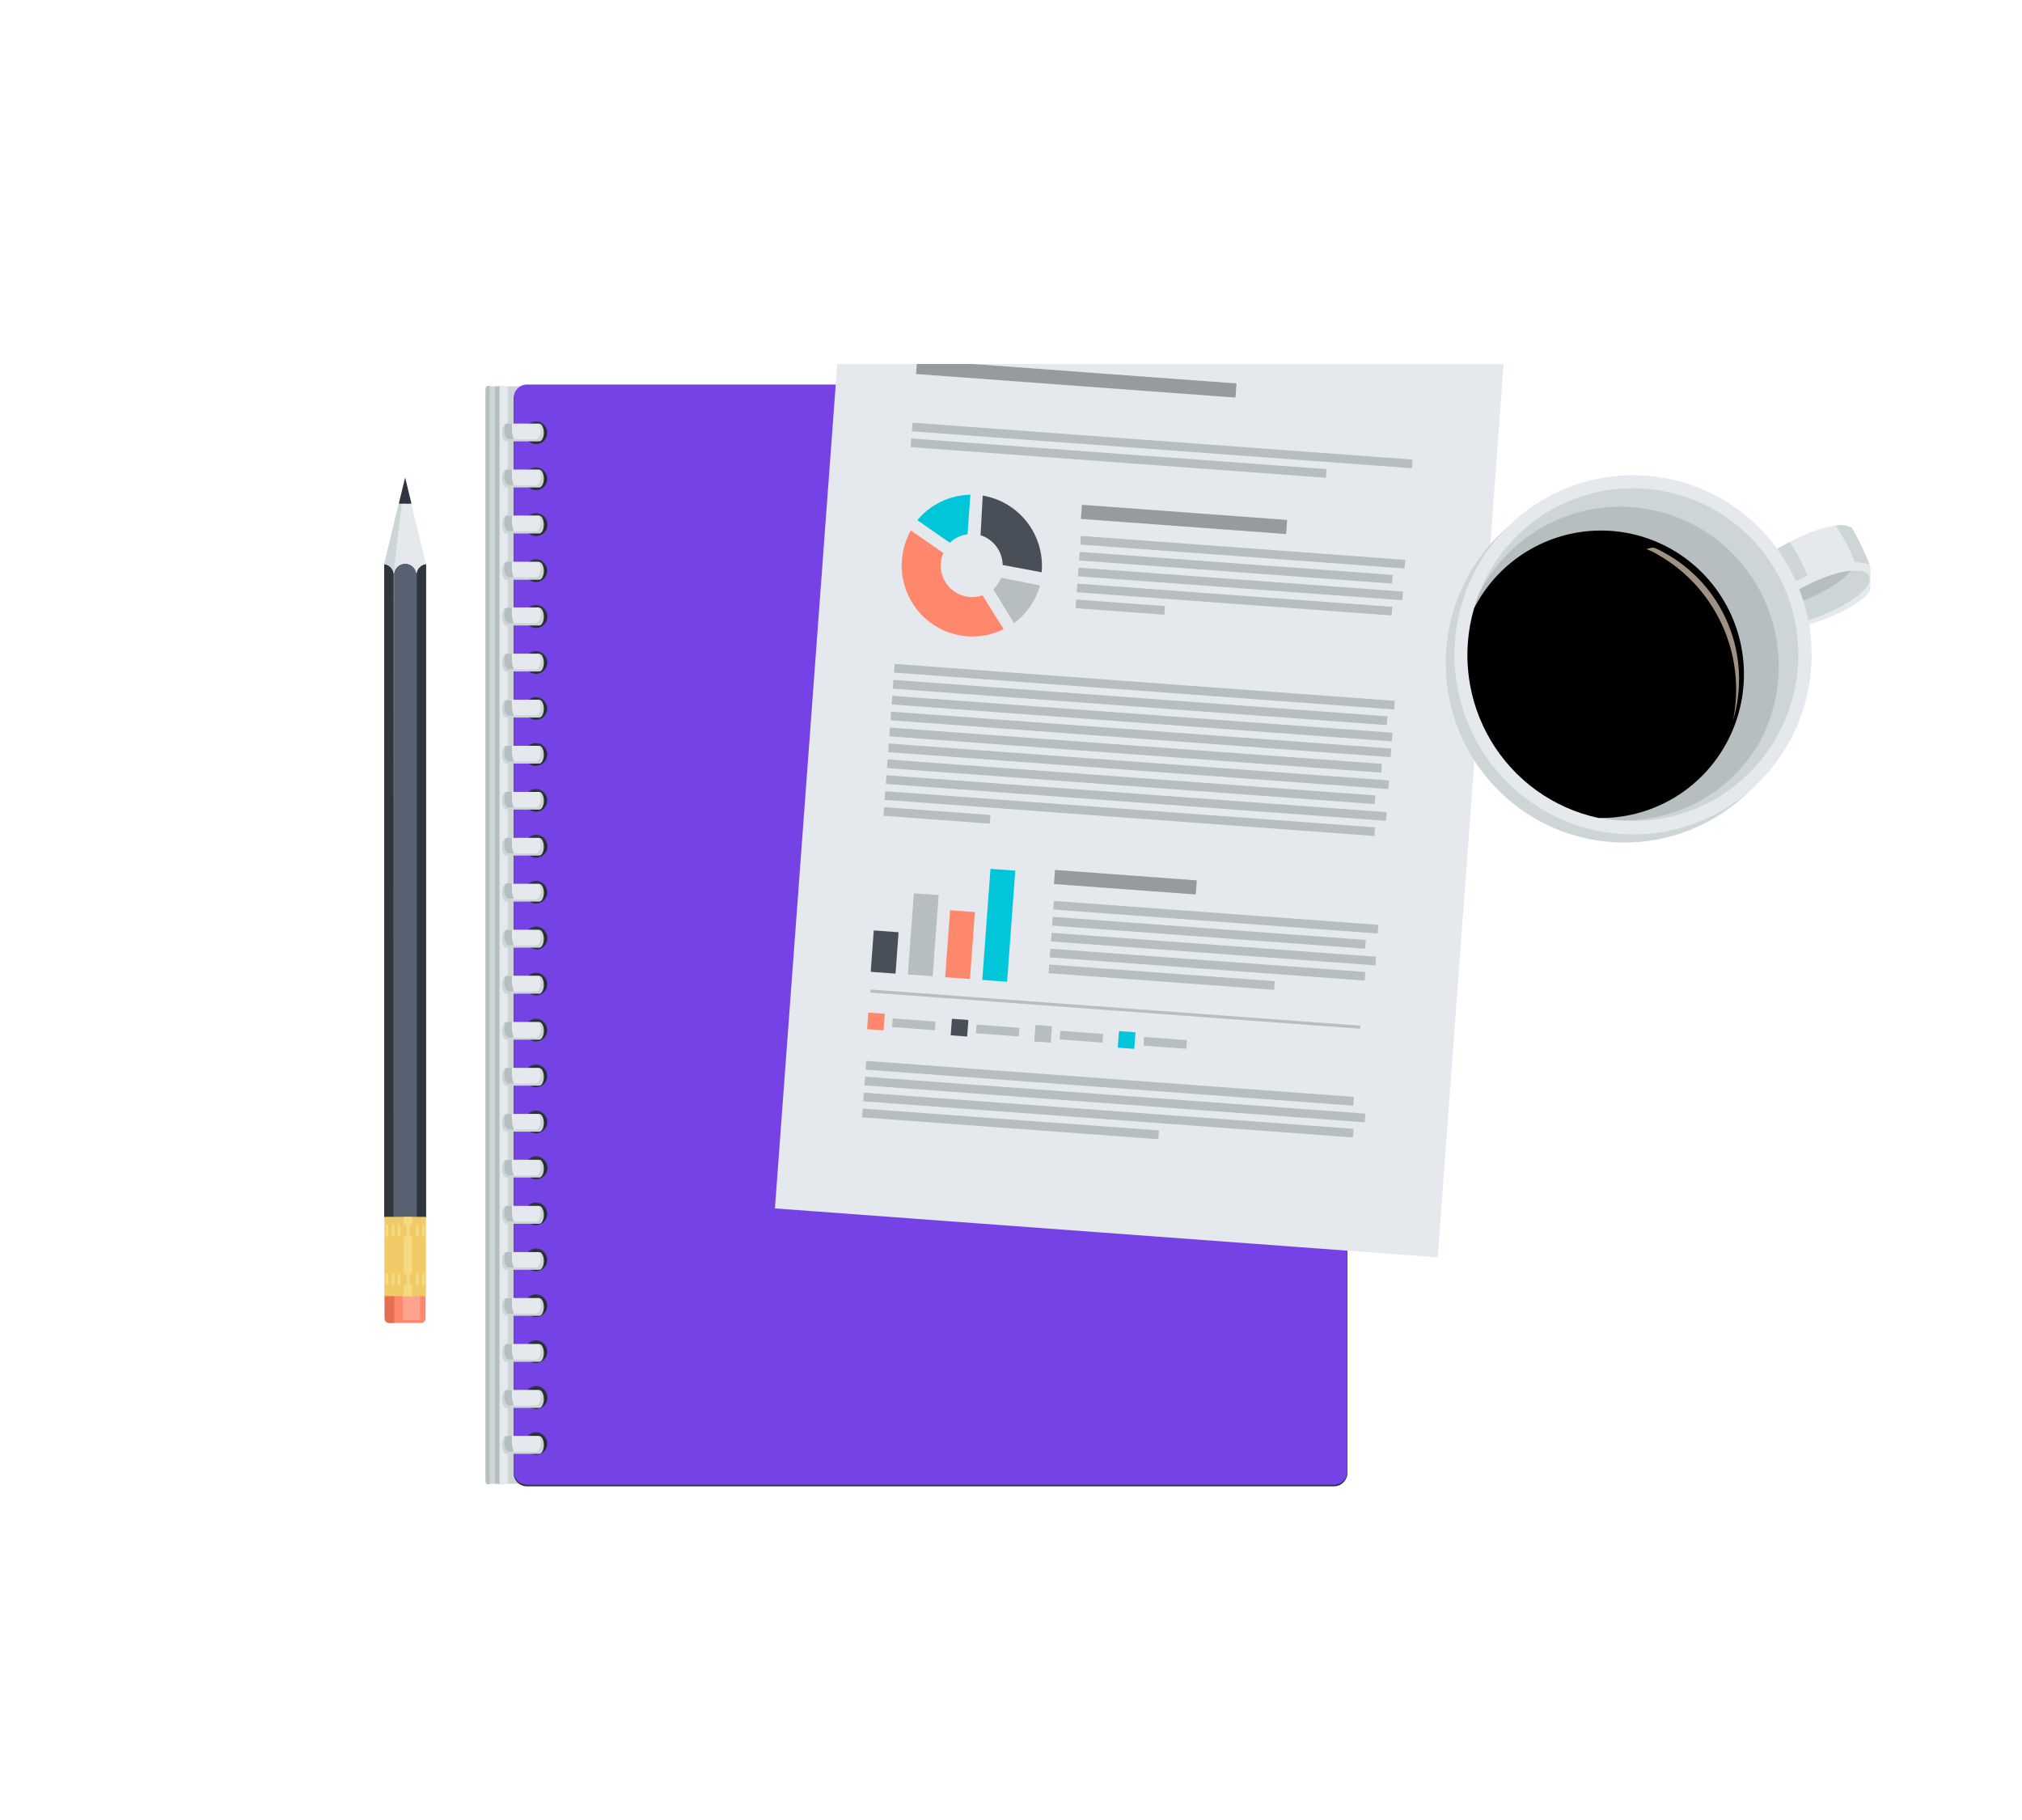 <svg width="200" height="180" viewBox="0 0 200 180" fill="none" xmlns="http://www.w3.org/2000/svg">
<g clip-path="url(#clip0_7:972)">
<path d="M48.032 146.312C48.032 147.036 48.344 146.747 48.74 146.747H51.26C51.656 146.747 51.98 147.036 51.98 146.312V38.647C51.98 37.923 51.656 38.213 51.26 38.213H48.74C48.344 38.213 48.032 37.923 48.032 38.647V146.312Z" fill="#CDD5D7"/>
<path d="M49.784 38.213H48.968V146.747H49.784V38.213Z" fill="#B7BEC0"/>
<path d="M48.416 38.176C48.188 38.176 48.032 38.176 48.032 38.647V146.312C48.032 146.819 48.188 146.831 48.416 146.795V38.176Z" fill="#B7BEC0"/>
<path d="M50.228 38.213H49.412V146.747H50.228V38.213Z" fill="#E5E8EC"/>
<path d="M131.948 38.213H52.112C51.39 38.213 50.804 38.801 50.804 39.528V145.685C50.804 146.411 51.39 147 52.112 147H131.948C132.67 147 133.256 146.411 133.256 145.685V39.528C133.256 38.801 132.67 38.213 131.948 38.213Z" fill="#282D33"/>
<path d="M52.124 38.213H131.948C132.124 38.211 132.298 38.245 132.461 38.313C132.623 38.38 132.77 38.48 132.894 38.606C133.017 38.732 133.113 38.882 133.178 39.047C133.242 39.211 133.273 39.387 133.268 39.564V145.745C133.241 146.077 133.089 146.386 132.844 146.61C132.599 146.834 132.279 146.956 131.948 146.952H52.124C51.952 146.953 51.781 146.92 51.621 146.855C51.462 146.789 51.317 146.693 51.196 146.57C51.074 146.448 50.977 146.302 50.912 146.142C50.847 145.981 50.814 145.81 50.816 145.637V39.564C50.811 39.388 50.841 39.214 50.905 39.05C50.968 38.886 51.064 38.737 51.186 38.611C51.308 38.485 51.454 38.385 51.615 38.316C51.776 38.248 51.949 38.213 52.124 38.213V38.213ZM53.024 144.068C53.244 144.066 53.459 143.998 53.641 143.873C53.823 143.748 53.964 143.572 54.046 143.367C54.129 143.162 54.149 142.936 54.105 142.72C54.061 142.503 53.953 142.304 53.797 142.148C53.64 141.992 53.441 141.887 53.225 141.844C53.009 141.802 52.785 141.825 52.582 141.91C52.379 141.996 52.205 142.139 52.083 142.324C51.961 142.508 51.896 142.724 51.896 142.946C51.896 143.094 51.925 143.241 51.982 143.378C52.039 143.515 52.122 143.639 52.227 143.744C52.332 143.848 52.456 143.93 52.593 143.986C52.73 144.042 52.876 144.07 53.024 144.068V144.068ZM53.024 139.531C53.248 139.531 53.466 139.464 53.652 139.339C53.837 139.214 53.982 139.036 54.067 138.828C54.152 138.62 54.174 138.392 54.129 138.171C54.085 137.951 53.976 137.749 53.817 137.591C53.658 137.433 53.456 137.326 53.236 137.283C53.017 137.241 52.79 137.265 52.584 137.353C52.378 137.44 52.203 137.588 52.08 137.776C51.958 137.964 51.894 138.184 51.896 138.409C51.896 138.557 51.925 138.704 51.982 138.841C52.039 138.978 52.122 139.102 52.227 139.207C52.332 139.311 52.456 139.394 52.593 139.449C52.73 139.505 52.876 139.533 53.024 139.531V139.531ZM53.024 134.982C53.244 134.98 53.459 134.912 53.641 134.787C53.823 134.663 53.964 134.487 54.046 134.281C54.129 134.076 54.149 133.851 54.105 133.634C54.061 133.417 53.953 133.218 53.797 133.063C53.64 132.907 53.441 132.801 53.225 132.759C53.009 132.716 52.785 132.739 52.582 132.825C52.379 132.91 52.205 133.054 52.083 133.238C51.961 133.422 51.896 133.639 51.896 133.86C51.896 134.009 51.925 134.155 51.982 134.292C52.039 134.429 52.122 134.554 52.227 134.658C52.332 134.762 52.456 134.845 52.593 134.9C52.73 134.956 52.876 134.984 53.024 134.982V134.982ZM53.024 130.445C53.247 130.445 53.465 130.379 53.651 130.254C53.836 130.13 53.981 129.953 54.066 129.745C54.151 129.538 54.174 129.31 54.13 129.09C54.087 128.87 53.979 128.668 53.822 128.509C53.664 128.351 53.463 128.243 53.244 128.199C53.025 128.155 52.798 128.178 52.592 128.263C52.386 128.349 52.21 128.495 52.086 128.681C51.962 128.868 51.896 129.087 51.896 129.311C51.896 129.46 51.925 129.608 51.982 129.745C52.038 129.883 52.121 130.008 52.226 130.113C52.331 130.219 52.455 130.302 52.592 130.359C52.729 130.416 52.876 130.445 53.024 130.445V130.445ZM53.024 125.897C53.244 125.894 53.459 125.826 53.641 125.702C53.823 125.577 53.964 125.401 54.046 125.196C54.129 124.99 54.149 124.765 54.105 124.548C54.061 124.331 53.953 124.132 53.797 123.977C53.64 123.821 53.441 123.715 53.225 123.673C53.009 123.631 52.785 123.654 52.582 123.739C52.379 123.824 52.205 123.968 52.083 124.152C51.961 124.337 51.896 124.553 51.896 124.774C51.896 124.923 51.925 125.07 51.982 125.207C52.039 125.344 52.122 125.468 52.227 125.572C52.332 125.677 52.456 125.759 52.593 125.815C52.73 125.87 52.876 125.898 53.024 125.897V125.897ZM53.024 121.348C53.244 121.345 53.459 121.277 53.641 121.153C53.823 121.028 53.964 120.852 54.046 120.647C54.129 120.441 54.149 120.216 54.105 119.999C54.061 119.782 53.953 119.584 53.797 119.428C53.64 119.272 53.441 119.166 53.225 119.124C53.009 119.082 52.785 119.105 52.582 119.19C52.379 119.275 52.205 119.419 52.083 119.603C51.961 119.788 51.896 120.004 51.896 120.225C51.896 120.374 51.925 120.521 51.982 120.658C52.039 120.795 52.122 120.919 52.227 121.023C52.332 121.128 52.456 121.21 52.593 121.266C52.73 121.321 52.876 121.349 53.024 121.348V121.348ZM53.024 116.811C53.248 116.811 53.466 116.744 53.652 116.619C53.837 116.494 53.982 116.316 54.067 116.108C54.152 115.9 54.174 115.671 54.129 115.451C54.085 115.231 53.976 115.029 53.817 114.87C53.658 114.712 53.456 114.605 53.236 114.563C53.017 114.52 52.79 114.545 52.584 114.632C52.378 114.72 52.203 114.867 52.08 115.055C51.958 115.243 51.894 115.464 51.896 115.689C51.902 115.984 52.024 116.265 52.235 116.471C52.447 116.676 52.73 116.79 53.024 116.787V116.811ZM53.024 112.262C53.244 112.26 53.459 112.192 53.641 112.067C53.823 111.942 53.964 111.766 54.046 111.561C54.129 111.356 54.149 111.13 54.105 110.914C54.061 110.697 53.953 110.498 53.797 110.342C53.64 110.186 53.441 110.081 53.225 110.038C53.009 109.996 52.785 110.019 52.582 110.104C52.379 110.19 52.205 110.333 52.083 110.518C51.961 110.702 51.896 110.918 51.896 111.14C51.896 111.288 51.925 111.435 51.982 111.572C52.039 111.709 52.122 111.833 52.227 111.938C52.332 112.042 52.456 112.124 52.593 112.18C52.73 112.236 52.876 112.264 53.024 112.262V112.262ZM53.024 107.725C53.247 107.725 53.465 107.659 53.651 107.534C53.836 107.409 53.981 107.232 54.066 107.025C54.151 106.818 54.174 106.59 54.13 106.37C54.087 106.15 53.979 105.948 53.822 105.789C53.664 105.63 53.463 105.522 53.244 105.478C53.025 105.435 52.798 105.457 52.592 105.543C52.386 105.629 52.21 105.774 52.086 105.961C51.962 106.147 51.896 106.367 51.896 106.591C51.896 106.892 52.015 107.18 52.226 107.393C52.438 107.606 52.725 107.725 53.024 107.725V107.725ZM53.024 103.176C53.244 103.174 53.459 103.106 53.641 102.981C53.823 102.856 53.964 102.68 54.046 102.475C54.129 102.27 54.149 102.045 54.105 101.828C54.061 101.611 53.953 101.412 53.797 101.256C53.64 101.101 53.441 100.995 53.225 100.953C53.009 100.91 52.785 100.933 52.582 101.019C52.379 101.104 52.205 101.248 52.083 101.432C51.961 101.616 51.896 101.833 51.896 102.054C51.896 102.202 51.925 102.349 51.982 102.486C52.039 102.623 52.122 102.747 52.227 102.852C52.332 102.956 52.456 103.039 52.593 103.094C52.73 103.15 52.876 103.178 53.024 103.176ZM53.024 98.639C53.247 98.639 53.465 98.573 53.651 98.448C53.836 98.324 53.981 98.146 54.066 97.939C54.151 97.732 54.174 97.504 54.13 97.284C54.087 97.064 53.979 96.862 53.822 96.703C53.664 96.545 53.463 96.437 53.244 96.393C53.025 96.349 52.798 96.371 52.592 96.457C52.386 96.543 52.21 96.689 52.086 96.875C51.962 97.061 51.896 97.281 51.896 97.505C51.889 97.658 51.914 97.811 51.968 97.954C52.021 98.097 52.103 98.228 52.209 98.339C52.314 98.449 52.441 98.537 52.581 98.597C52.721 98.657 52.872 98.688 53.024 98.688V98.639ZM53.024 94.091C53.244 94.088 53.459 94.02 53.641 93.896C53.823 93.771 53.964 93.595 54.046 93.389C54.129 93.184 54.149 92.959 54.105 92.742C54.061 92.525 53.953 92.326 53.797 92.171C53.64 92.015 53.441 91.909 53.225 91.867C53.009 91.825 52.785 91.848 52.582 91.933C52.379 92.018 52.205 92.162 52.083 92.346C51.961 92.531 51.896 92.747 51.896 92.968C51.896 93.117 51.925 93.264 51.982 93.401C52.039 93.537 52.122 93.662 52.227 93.766C52.332 93.87 52.456 93.953 52.593 94.008C52.73 94.064 52.876 94.092 53.024 94.091V94.091ZM53.024 89.542C53.244 89.539 53.459 89.471 53.641 89.347C53.823 89.222 53.964 89.046 54.046 88.841C54.129 88.635 54.149 88.41 54.105 88.193C54.061 87.976 53.953 87.778 53.797 87.622C53.64 87.466 53.441 87.36 53.225 87.318C53.009 87.276 52.785 87.299 52.582 87.384C52.379 87.469 52.205 87.613 52.083 87.797C51.961 87.982 51.896 88.198 51.896 88.419C51.896 88.568 51.925 88.715 51.982 88.852C52.039 88.989 52.122 89.113 52.227 89.217C52.332 89.322 52.456 89.404 52.593 89.46C52.73 89.515 52.876 89.543 53.024 89.542V89.542ZM53.024 85.005C53.244 85.002 53.459 84.934 53.641 84.81C53.823 84.685 53.964 84.509 54.046 84.304C54.129 84.099 54.149 83.873 54.105 83.656C54.061 83.44 53.953 83.241 53.797 83.085C53.64 82.929 53.441 82.824 53.225 82.781C53.009 82.739 52.785 82.762 52.582 82.847C52.379 82.932 52.205 83.076 52.083 83.26C51.961 83.445 51.896 83.661 51.896 83.883C51.896 84.031 51.925 84.178 51.982 84.315C52.039 84.452 52.122 84.576 52.227 84.68C52.332 84.785 52.456 84.867 52.593 84.923C52.73 84.978 52.876 85.006 53.024 85.005V85.005ZM53.024 80.456C53.244 80.454 53.459 80.386 53.641 80.261C53.823 80.136 53.964 79.96 54.046 79.755C54.129 79.55 54.149 79.324 54.105 79.108C54.061 78.891 53.953 78.692 53.797 78.536C53.64 78.38 53.441 78.275 53.225 78.232C53.009 78.19 52.785 78.213 52.582 78.298C52.379 78.383 52.205 78.527 52.083 78.712C51.961 78.896 51.896 79.112 51.896 79.334C51.896 79.482 51.925 79.629 51.982 79.766C52.039 79.903 52.122 80.027 52.227 80.132C52.332 80.236 52.456 80.318 52.593 80.374C52.73 80.43 52.876 80.457 53.024 80.456V80.456ZM53.024 75.919C53.248 75.919 53.466 75.852 53.652 75.727C53.837 75.602 53.982 75.424 54.067 75.216C54.152 75.008 54.174 74.779 54.129 74.559C54.085 74.339 53.976 74.137 53.817 73.979C53.658 73.82 53.456 73.713 53.236 73.671C53.017 73.629 52.79 73.653 52.584 73.74C52.378 73.828 52.203 73.975 52.08 74.163C51.958 74.352 51.894 74.572 51.896 74.797C51.896 74.945 51.925 75.092 51.982 75.229C52.039 75.366 52.122 75.49 52.227 75.595C52.332 75.699 52.456 75.781 52.593 75.837C52.73 75.893 52.876 75.921 53.024 75.919V75.919ZM53.024 71.37C53.244 71.368 53.459 71.3 53.641 71.175C53.823 71.05 53.964 70.874 54.046 70.669C54.129 70.464 54.149 70.239 54.105 70.022C54.061 69.805 53.953 69.606 53.797 69.45C53.64 69.295 53.441 69.189 53.225 69.147C53.009 69.104 52.785 69.127 52.582 69.213C52.379 69.298 52.205 69.442 52.083 69.626C51.961 69.81 51.896 70.027 51.896 70.248C51.896 70.396 51.925 70.543 51.982 70.68C52.039 70.817 52.122 70.941 52.227 71.046C52.332 71.15 52.456 71.233 52.593 71.288C52.73 71.344 52.876 71.372 53.024 71.37V71.37ZM53.024 66.821C53.244 66.819 53.459 66.751 53.641 66.626C53.823 66.501 53.964 66.326 54.046 66.12C54.129 65.915 54.149 65.69 54.105 65.473C54.061 65.256 53.953 65.057 53.797 64.901C53.64 64.746 53.441 64.64 53.225 64.598C53.009 64.555 52.785 64.578 52.582 64.664C52.379 64.749 52.205 64.893 52.083 65.077C51.961 65.261 51.896 65.478 51.896 65.699C51.896 65.847 51.925 65.994 51.982 66.131C52.039 66.268 52.122 66.392 52.227 66.497C52.332 66.601 52.456 66.684 52.593 66.739C52.73 66.795 52.876 66.823 53.024 66.821V66.821ZM53.024 62.285C53.244 62.282 53.459 62.214 53.641 62.09C53.823 61.965 53.964 61.789 54.046 61.583C54.129 61.378 54.149 61.153 54.105 60.936C54.061 60.719 53.953 60.52 53.797 60.365C53.64 60.209 53.441 60.103 53.225 60.061C53.009 60.019 52.785 60.041 52.582 60.127C52.379 60.212 52.205 60.356 52.083 60.54C51.961 60.724 51.896 60.941 51.896 61.162C51.896 61.311 51.925 61.458 51.982 61.594C52.039 61.731 52.122 61.856 52.227 61.96C52.332 62.064 52.456 62.147 52.593 62.203C52.73 62.258 52.876 62.286 53.024 62.285V62.285ZM53.024 57.736C53.244 57.733 53.459 57.665 53.641 57.541C53.823 57.416 53.964 57.24 54.046 57.035C54.129 56.829 54.149 56.604 54.105 56.387C54.061 56.17 53.953 55.971 53.797 55.816C53.64 55.66 53.441 55.554 53.225 55.512C53.009 55.47 52.785 55.493 52.582 55.578C52.379 55.663 52.205 55.807 52.083 55.991C51.961 56.175 51.896 56.392 51.896 56.613C51.896 56.762 51.925 56.909 51.982 57.046C52.039 57.183 52.122 57.307 52.227 57.411C52.332 57.516 52.456 57.598 52.593 57.654C52.73 57.709 52.876 57.737 53.024 57.736V57.736ZM53.024 53.199C53.248 53.199 53.466 53.132 53.652 53.007C53.837 52.882 53.982 52.704 54.067 52.496C54.152 52.288 54.174 52.059 54.129 51.839C54.085 51.618 53.976 51.416 53.817 51.258C53.658 51.1 53.456 50.993 53.236 50.951C53.017 50.908 52.79 50.932 52.584 51.02C52.378 51.108 52.203 51.255 52.08 51.443C51.958 51.631 51.894 51.852 51.896 52.077C51.896 52.225 51.925 52.372 51.982 52.509C52.039 52.646 52.122 52.77 52.227 52.874C52.332 52.979 52.456 53.061 52.593 53.117C52.73 53.172 52.876 53.2 53.024 53.199V53.199ZM53.024 48.65C53.244 48.648 53.459 48.58 53.641 48.455C53.823 48.33 53.964 48.154 54.046 47.949C54.129 47.744 54.149 47.518 54.105 47.301C54.061 47.085 53.953 46.886 53.797 46.73C53.64 46.574 53.441 46.469 53.225 46.426C53.009 46.384 52.785 46.407 52.582 46.492C52.379 46.577 52.205 46.721 52.083 46.906C51.961 47.09 51.896 47.306 51.896 47.528C51.896 47.676 51.925 47.823 51.982 47.96C52.039 48.097 52.122 48.221 52.227 48.325C52.332 48.43 52.456 48.512 52.593 48.568C52.73 48.624 52.876 48.651 53.024 48.65V48.65ZM53.024 44.113C53.247 44.113 53.465 44.047 53.651 43.922C53.836 43.797 53.981 43.62 54.066 43.413C54.151 43.206 54.174 42.977 54.13 42.758C54.087 42.538 53.979 42.335 53.822 42.177C53.664 42.018 53.463 41.91 53.244 41.866C53.025 41.823 52.798 41.845 52.592 41.931C52.386 42.017 52.21 42.162 52.086 42.349C51.962 42.535 51.896 42.755 51.896 42.979C51.896 43.28 52.015 43.568 52.226 43.781C52.438 43.993 52.725 44.113 53.024 44.113V44.113Z" fill="#30363D"/>
<path d="M52.124 38.032H131.948C132.295 38.032 132.628 38.17 132.873 38.417C133.118 38.663 133.256 38.998 133.256 39.347V145.528C133.256 145.877 133.118 146.211 132.873 146.458C132.628 146.705 132.295 146.843 131.948 146.843H52.124C51.777 146.843 51.444 146.705 51.199 146.458C50.954 146.211 50.816 145.877 50.816 145.528V39.347C50.816 38.998 50.954 38.663 51.199 38.417C51.444 38.17 51.777 38.032 52.124 38.032ZM53.024 143.887C53.244 143.885 53.459 143.817 53.641 143.692C53.823 143.567 53.964 143.391 54.046 143.186C54.129 142.981 54.149 142.755 54.105 142.539C54.061 142.322 53.953 142.123 53.797 141.967C53.64 141.811 53.441 141.706 53.225 141.663C53.009 141.621 52.785 141.644 52.582 141.729C52.379 141.815 52.205 141.958 52.083 142.143C51.961 142.327 51.896 142.543 51.896 142.765C51.896 142.913 51.925 143.06 51.982 143.197C52.039 143.334 52.122 143.458 52.227 143.563C52.332 143.667 52.456 143.749 52.593 143.805C52.73 143.861 52.876 143.889 53.024 143.887V143.887ZM53.024 139.35C53.247 139.35 53.465 139.284 53.651 139.159C53.836 139.034 53.981 138.857 54.066 138.65C54.151 138.443 54.174 138.215 54.13 137.995C54.087 137.775 53.979 137.573 53.822 137.414C53.664 137.255 53.463 137.147 53.244 137.104C53.025 137.06 52.798 137.082 52.592 137.168C52.386 137.254 52.21 137.399 52.086 137.586C51.962 137.772 51.896 137.992 51.896 138.216C51.896 138.517 52.015 138.805 52.226 139.018C52.438 139.231 52.725 139.35 53.024 139.35V139.35ZM53.024 134.801C53.244 134.799 53.459 134.731 53.641 134.606C53.823 134.482 53.964 134.305 54.046 134.1C54.129 133.895 54.149 133.67 54.105 133.453C54.061 133.236 53.953 133.037 53.797 132.881C53.64 132.726 53.441 132.62 53.225 132.578C53.009 132.535 52.785 132.558 52.582 132.644C52.379 132.729 52.205 132.873 52.083 133.057C51.961 133.241 51.896 133.458 51.896 133.679C51.896 133.827 51.925 133.974 51.982 134.111C52.039 134.248 52.122 134.373 52.227 134.477C52.332 134.581 52.456 134.664 52.593 134.719C52.73 134.775 52.876 134.803 53.024 134.801V134.801ZM53.024 130.252C53.244 130.25 53.459 130.182 53.641 130.057C53.823 129.933 53.964 129.757 54.046 129.551C54.129 129.346 54.149 129.121 54.105 128.904C54.061 128.687 53.953 128.488 53.797 128.333C53.64 128.177 53.441 128.071 53.225 128.029C53.009 127.986 52.785 128.009 52.582 128.095C52.379 128.18 52.205 128.324 52.083 128.508C51.961 128.692 51.896 128.909 51.896 129.13C51.896 129.279 51.925 129.425 51.982 129.562C52.039 129.699 52.122 129.824 52.227 129.928C52.332 130.032 52.456 130.115 52.593 130.17C52.73 130.226 52.876 130.254 53.024 130.252V130.252ZM53.024 125.716C53.244 125.713 53.459 125.645 53.641 125.521C53.823 125.396 53.964 125.22 54.046 125.014C54.129 124.809 54.149 124.584 54.105 124.367C54.061 124.15 53.953 123.951 53.797 123.796C53.64 123.64 53.441 123.534 53.225 123.492C53.009 123.45 52.785 123.473 52.582 123.558C52.379 123.643 52.205 123.787 52.083 123.971C51.961 124.155 51.896 124.372 51.896 124.593C51.896 124.742 51.925 124.889 51.982 125.026C52.039 125.163 52.122 125.287 52.227 125.391C52.332 125.495 52.456 125.578 52.593 125.634C52.73 125.689 52.876 125.717 53.024 125.716V125.716ZM53.024 121.167C53.244 121.164 53.459 121.096 53.641 120.972C53.823 120.847 53.964 120.671 54.046 120.466C54.129 120.26 54.149 120.035 54.105 119.818C54.061 119.601 53.953 119.403 53.797 119.247C53.64 119.091 53.441 118.985 53.225 118.943C53.009 118.901 52.785 118.924 52.582 119.009C52.379 119.094 52.205 119.238 52.083 119.422C51.961 119.607 51.896 119.823 51.896 120.044C51.896 120.193 51.925 120.34 51.982 120.477C52.039 120.614 52.122 120.738 52.227 120.842C52.332 120.947 52.456 121.029 52.593 121.085C52.73 121.14 52.876 121.168 53.024 121.167ZM53.024 116.63C53.248 116.63 53.466 116.563 53.652 116.438C53.837 116.313 53.982 116.135 54.067 115.927C54.152 115.719 54.174 115.49 54.129 115.27C54.085 115.049 53.976 114.847 53.817 114.689C53.658 114.531 53.456 114.424 53.236 114.382C53.017 114.339 52.79 114.363 52.584 114.451C52.378 114.539 52.203 114.686 52.08 114.874C51.958 115.062 51.894 115.283 51.896 115.508C51.896 115.656 51.925 115.803 51.982 115.94C52.039 116.077 52.122 116.201 52.227 116.305C52.332 116.41 52.456 116.492 52.593 116.548C52.73 116.604 52.876 116.631 53.024 116.63V116.63ZM53.024 112.081C53.244 112.078 53.459 112.011 53.641 111.886C53.823 111.761 53.964 111.585 54.046 111.38C54.129 111.175 54.149 110.949 54.105 110.733C54.061 110.516 53.953 110.317 53.797 110.161C53.64 110.005 53.441 109.9 53.225 109.857C53.009 109.815 52.785 109.838 52.582 109.923C52.379 110.008 52.205 110.152 52.083 110.337C51.961 110.521 51.896 110.737 51.896 110.959C51.896 111.107 51.925 111.254 51.982 111.391C52.039 111.528 52.122 111.652 52.227 111.757C52.332 111.861 52.456 111.943 52.593 111.999C52.73 112.055 52.876 112.082 53.024 112.081V112.081ZM53.024 107.532C53.244 107.53 53.459 107.462 53.641 107.337C53.823 107.212 53.964 107.036 54.046 106.831C54.129 106.626 54.149 106.401 54.105 106.184C54.061 105.967 53.953 105.768 53.797 105.612C53.64 105.456 53.441 105.351 53.225 105.308C53.009 105.266 52.785 105.289 52.582 105.374C52.379 105.46 52.205 105.603 52.083 105.788C51.961 105.972 51.896 106.188 51.896 106.41C51.896 106.558 51.925 106.705 51.982 106.842C52.039 106.979 52.122 107.103 52.227 107.208C52.332 107.312 52.456 107.394 52.593 107.45C52.73 107.506 52.876 107.534 53.024 107.532V107.532ZM53.024 102.995C53.244 102.993 53.459 102.925 53.641 102.8C53.823 102.675 53.964 102.499 54.046 102.294C54.129 102.089 54.149 101.864 54.105 101.647C54.061 101.43 53.953 101.231 53.797 101.075C53.64 100.92 53.441 100.814 53.225 100.772C53.009 100.729 52.785 100.752 52.582 100.838C52.379 100.923 52.205 101.067 52.083 101.251C51.961 101.435 51.896 101.652 51.896 101.873C51.896 102.021 51.925 102.168 51.982 102.305C52.039 102.442 52.122 102.566 52.227 102.671C52.332 102.775 52.456 102.858 52.593 102.913C52.73 102.969 52.876 102.997 53.024 102.995V102.995ZM53.024 98.446C53.244 98.444 53.459 98.376 53.641 98.251C53.823 98.127 53.964 97.951 54.046 97.745C54.129 97.54 54.149 97.315 54.105 97.098C54.061 96.881 53.953 96.682 53.797 96.526C53.64 96.371 53.441 96.265 53.225 96.223C53.009 96.18 52.785 96.203 52.582 96.289C52.379 96.374 52.205 96.518 52.083 96.702C51.961 96.886 51.896 97.103 51.896 97.324C51.896 97.472 51.925 97.619 51.982 97.756C52.039 97.893 52.122 98.018 52.227 98.122C52.332 98.226 52.456 98.309 52.593 98.364C52.73 98.42 52.876 98.448 53.024 98.446V98.446ZM53.024 93.909C53.248 93.909 53.466 93.843 53.652 93.717C53.837 93.592 53.982 93.414 54.067 93.207C54.152 92.999 54.174 92.77 54.129 92.549C54.085 92.329 53.976 92.127 53.817 91.969C53.658 91.811 53.456 91.704 53.236 91.661C53.017 91.619 52.79 91.643 52.584 91.731C52.378 91.819 52.203 91.966 52.08 92.154C51.958 92.342 51.894 92.562 51.896 92.787C51.908 93.079 52.033 93.353 52.244 93.554C52.454 93.754 52.734 93.865 53.024 93.861V93.909ZM53.024 89.361C53.244 89.358 53.459 89.29 53.641 89.165C53.823 89.041 53.964 88.865 54.046 88.659C54.129 88.454 54.149 88.229 54.105 88.012C54.061 87.795 53.953 87.597 53.797 87.441C53.64 87.285 53.441 87.179 53.225 87.137C53.009 87.095 52.785 87.118 52.582 87.203C52.379 87.288 52.205 87.432 52.083 87.616C51.961 87.8 51.896 88.017 51.896 88.238C51.896 88.387 51.925 88.534 51.982 88.671C52.039 88.808 52.122 88.932 52.227 89.036C52.332 89.141 52.456 89.223 52.593 89.279C52.73 89.334 52.876 89.362 53.024 89.361V89.361ZM53.024 84.824C53.248 84.824 53.466 84.757 53.652 84.632C53.837 84.507 53.982 84.329 54.067 84.121C54.152 83.913 54.174 83.684 54.129 83.464C54.085 83.243 53.976 83.041 53.817 82.883C53.658 82.725 53.456 82.618 53.236 82.576C53.017 82.533 52.79 82.558 52.584 82.645C52.378 82.733 52.203 82.88 52.08 83.068C51.958 83.256 51.894 83.477 51.896 83.702C51.896 83.85 51.925 83.997 51.982 84.134C52.039 84.271 52.122 84.395 52.227 84.499C52.332 84.604 52.456 84.686 52.593 84.742C52.73 84.797 52.876 84.825 53.024 84.824V84.824ZM53.024 80.275C53.244 80.272 53.459 80.205 53.641 80.08C53.823 79.955 53.964 79.779 54.046 79.574C54.129 79.368 54.149 79.143 54.105 78.926C54.061 78.71 53.953 78.511 53.797 78.355C53.64 78.199 53.441 78.094 53.225 78.051C53.009 78.009 52.785 78.032 52.582 78.117C52.379 78.202 52.205 78.346 52.083 78.531C51.961 78.715 51.896 78.931 51.896 79.153C51.896 79.301 51.925 79.448 51.982 79.585C52.039 79.722 52.122 79.846 52.227 79.951C52.332 80.055 52.456 80.137 52.593 80.193C52.73 80.249 52.876 80.276 53.024 80.275V80.275ZM53.024 75.726C53.244 75.724 53.459 75.656 53.641 75.531C53.823 75.406 53.964 75.23 54.046 75.025C54.129 74.82 54.149 74.594 54.105 74.378C54.061 74.161 53.953 73.962 53.797 73.806C53.64 73.65 53.441 73.545 53.225 73.502C53.009 73.46 52.785 73.483 52.582 73.568C52.379 73.653 52.205 73.797 52.083 73.982C51.961 74.166 51.896 74.382 51.896 74.604C51.891 74.755 51.917 74.906 51.971 75.047C52.026 75.188 52.108 75.317 52.214 75.425C52.319 75.533 52.445 75.619 52.585 75.677C52.724 75.735 52.873 75.764 53.024 75.762V75.726ZM53.024 71.189C53.244 71.187 53.459 71.119 53.641 70.994C53.823 70.869 53.964 70.693 54.046 70.488C54.129 70.283 54.149 70.058 54.105 69.841C54.061 69.624 53.953 69.425 53.797 69.269C53.64 69.114 53.441 69.008 53.225 68.966C53.009 68.923 52.785 68.946 52.582 69.031C52.379 69.117 52.205 69.261 52.083 69.445C51.961 69.629 51.896 69.846 51.896 70.067C51.896 70.215 51.925 70.362 51.982 70.499C52.039 70.636 52.122 70.76 52.227 70.865C52.332 70.969 52.456 71.052 52.593 71.107C52.73 71.163 52.876 71.191 53.024 71.189V71.189ZM53.024 66.64C53.244 66.638 53.459 66.57 53.641 66.445C53.823 66.32 53.964 66.144 54.046 65.939C54.129 65.734 54.149 65.509 54.105 65.292C54.061 65.075 53.953 64.876 53.797 64.72C53.64 64.565 53.441 64.459 53.225 64.417C53.009 64.374 52.785 64.397 52.582 64.483C52.379 64.568 52.205 64.712 52.083 64.896C51.961 65.08 51.896 65.297 51.896 65.518C51.896 65.666 51.925 65.813 51.982 65.95C52.039 66.087 52.122 66.211 52.227 66.316C52.332 66.42 52.456 66.503 52.593 66.558C52.73 66.614 52.876 66.642 53.024 66.64V66.64ZM53.024 62.103C53.248 62.103 53.466 62.036 53.652 61.911C53.837 61.786 53.982 61.608 54.067 61.4C54.152 61.192 54.174 60.964 54.129 60.743C54.085 60.523 53.976 60.321 53.817 60.163C53.658 60.005 53.456 59.898 53.236 59.855C53.017 59.813 52.79 59.837 52.584 59.925C52.378 60.013 52.203 60.16 52.08 60.348C51.958 60.536 51.894 60.756 51.896 60.981C51.896 61.13 51.925 61.276 51.982 61.413C52.039 61.55 52.122 61.675 52.227 61.779C52.332 61.883 52.456 61.966 52.593 62.022C52.73 62.077 52.876 62.105 53.024 62.103V62.103ZM53.024 57.554C53.244 57.552 53.459 57.484 53.641 57.359C53.823 57.235 53.964 57.059 54.046 56.853C54.129 56.648 54.149 56.423 54.105 56.206C54.061 55.989 53.953 55.79 53.797 55.635C53.64 55.479 53.441 55.373 53.225 55.331C53.009 55.289 52.785 55.312 52.582 55.397C52.379 55.482 52.205 55.626 52.083 55.81C51.961 55.994 51.896 56.211 51.896 56.432C51.896 56.581 51.925 56.728 51.982 56.864C52.039 57.002 52.122 57.126 52.227 57.23C52.332 57.334 52.456 57.417 52.593 57.473C52.73 57.528 52.876 57.556 53.024 57.554V57.554ZM53.024 53.018C53.247 53.018 53.465 52.951 53.651 52.827C53.836 52.702 53.981 52.525 54.066 52.318C54.151 52.11 54.174 51.882 54.13 51.662C54.087 51.442 53.979 51.24 53.822 51.081C53.664 50.923 53.463 50.815 53.244 50.771C53.025 50.727 52.798 50.75 52.592 50.836C52.386 50.921 52.21 51.067 52.086 51.253C51.962 51.44 51.896 51.659 51.896 51.883C51.896 52.184 52.015 52.473 52.226 52.685C52.438 52.898 52.725 53.018 53.024 53.018V53.018ZM53.024 48.469C53.244 48.466 53.459 48.399 53.641 48.274C53.823 48.149 53.964 47.973 54.046 47.768C54.129 47.562 54.149 47.337 54.105 47.12C54.061 46.904 53.953 46.705 53.797 46.549C53.64 46.393 53.441 46.288 53.225 46.245C53.009 46.203 52.785 46.226 52.582 46.311C52.379 46.396 52.205 46.54 52.083 46.724C51.961 46.909 51.896 47.125 51.896 47.347C51.896 47.495 51.925 47.642 51.982 47.779C52.039 47.916 52.122 48.04 52.227 48.144C52.332 48.249 52.456 48.331 52.593 48.387C52.73 48.443 52.876 48.47 53.024 48.469V48.469ZM53.024 43.92C53.244 43.917 53.459 43.85 53.641 43.725C53.823 43.6 53.964 43.424 54.046 43.219C54.129 43.014 54.149 42.788 54.105 42.572C54.061 42.355 53.953 42.156 53.797 42C53.64 41.844 53.441 41.739 53.225 41.696C53.009 41.654 52.785 41.677 52.582 41.762C52.379 41.847 52.205 41.991 52.083 42.176C51.961 42.36 51.896 42.576 51.896 42.798C51.896 42.946 51.925 43.093 51.982 43.23C52.039 43.367 52.122 43.491 52.227 43.596C52.332 43.7 52.456 43.782 52.593 43.838C52.73 43.894 52.876 43.921 53.024 43.92V43.92Z" fill="#7542E5"/>
<path d="M53.792 42.786C53.792 43.268 53.588 43.654 53.336 43.654H50.108C49.856 43.654 49.652 43.268 49.652 42.786C49.652 42.303 49.856 41.905 50.108 41.905H53.336C53.588 41.905 53.792 42.303 53.792 42.786Z" fill="#CDD5D7"/>
<path d="M53.324 41.905H50.42C50.311 42.108 50.257 42.337 50.264 42.569C50.264 43.051 50.468 43.437 50.72 43.437H53.024C53.276 43.437 53.48 43.051 53.48 42.569C53.487 42.337 53.433 42.108 53.324 41.905Z" fill="#E5E8EC"/>
<path d="M50.636 42.363C50.624 42.211 50.624 42.057 50.636 41.905H50.036C49.927 42.104 49.873 42.329 49.88 42.556C49.88 43.039 50.084 43.425 50.336 43.425H50.828C50.685 43.09 50.62 42.727 50.636 42.363V42.363Z" fill="#B7BEC0"/>
<path d="M53.792 47.335C53.792 47.817 53.588 48.215 53.336 48.215H50.108C49.856 48.215 49.652 47.817 49.652 47.335C49.652 46.852 49.856 46.454 50.108 46.454H53.336C53.588 46.454 53.792 46.852 53.792 47.335Z" fill="#CDD5D7"/>
<path d="M53.324 46.454H50.42C50.312 46.658 50.259 46.886 50.264 47.117C50.264 47.6 50.468 47.986 50.72 47.986H53.024C53.276 47.986 53.48 47.6 53.48 47.117C53.485 46.886 53.432 46.658 53.324 46.454Z" fill="#E5E8EC"/>
<path d="M50.636 46.912C50.624 46.76 50.624 46.606 50.636 46.454H50.036C49.927 46.653 49.873 46.878 49.88 47.105C49.88 47.588 50.084 47.974 50.336 47.974H50.828C50.685 47.639 50.62 47.276 50.636 46.912V46.912Z" fill="#B7BEC0"/>
<path d="M53.792 51.884C53.792 52.366 53.588 52.764 53.336 52.764H50.108C49.856 52.764 49.652 52.366 49.652 51.884C49.652 51.401 49.856 51.003 50.108 51.003H53.336C53.588 51.003 53.792 51.401 53.792 51.884Z" fill="#CDD5D7"/>
<path d="M53.324 51.003H50.42C50.312 51.207 50.259 51.435 50.264 51.666C50.264 52.149 50.468 52.547 50.72 52.547H53.024C53.276 52.547 53.48 52.149 53.48 51.666C53.485 51.435 53.432 51.207 53.324 51.003Z" fill="#E5E8EC"/>
<path d="M50.636 51.461C50.624 51.309 50.624 51.155 50.636 51.003H50.036C49.927 51.202 49.873 51.427 49.88 51.654C49.88 52.137 50.084 52.535 50.336 52.535H50.828C50.683 52.197 50.618 51.829 50.636 51.461Z" fill="#B7BEC0"/>
<path d="M53.792 56.456C53.792 56.939 53.588 57.337 53.336 57.337H50.108C49.856 57.337 49.652 56.939 49.652 56.456C49.652 55.974 49.856 55.588 50.108 55.588H53.336C53.588 55.588 53.792 55.974 53.792 56.456Z" fill="#CDD5D7"/>
<path d="M53.324 55.564H50.42C50.311 55.763 50.257 55.988 50.264 56.215C50.264 56.698 50.468 57.096 50.72 57.096H53.024C53.276 57.096 53.48 56.698 53.48 56.215C53.487 55.988 53.433 55.763 53.324 55.564Z" fill="#E5E8EC"/>
<path d="M50.636 56.01C50.623 55.861 50.623 55.712 50.636 55.564H50.036C49.93 55.764 49.876 55.988 49.88 56.215C49.88 56.698 50.084 57.096 50.336 57.096H50.828C50.678 56.755 50.612 56.382 50.636 56.01Z" fill="#B7BEC0"/>
<path d="M53.792 60.981C53.792 61.476 53.588 61.862 53.336 61.862H50.108C49.856 61.862 49.652 61.476 49.652 60.981C49.652 60.499 49.856 60.112 50.108 60.112H53.336C53.588 60.112 53.792 60.499 53.792 60.981Z" fill="#CDD5D7"/>
<path d="M53.324 60.076H50.42C50.311 60.276 50.257 60.501 50.264 60.728C50.264 61.222 50.468 61.609 50.72 61.609H53.024C53.276 61.609 53.48 61.222 53.48 60.728C53.487 60.501 53.433 60.276 53.324 60.076Z" fill="#E5E8EC"/>
<path d="M50.636 60.571C50.623 60.418 50.623 60.265 50.636 60.112H50.036C49.926 60.307 49.872 60.528 49.88 60.752C49.88 61.247 50.084 61.633 50.336 61.633H50.828C50.685 61.298 50.619 60.935 50.636 60.571V60.571Z" fill="#B7BEC0"/>
<path d="M53.792 65.542C53.792 66.025 53.588 66.411 53.336 66.411H50.108C49.856 66.411 49.652 66.025 49.652 65.542C49.652 65.06 49.856 64.661 50.108 64.661H53.336C53.588 64.661 53.792 65.06 53.792 65.542Z" fill="#CDD5D7"/>
<path d="M53.324 64.661H50.42C50.311 64.865 50.257 65.094 50.264 65.325C50.264 65.808 50.468 66.194 50.72 66.194H53.024C53.276 66.194 53.48 65.808 53.48 65.325C53.487 65.094 53.433 64.865 53.324 64.661V64.661Z" fill="#E5E8EC"/>
<path d="M50.636 65.12C50.624 64.967 50.624 64.814 50.636 64.661H50.036C49.927 64.861 49.873 65.086 49.88 65.313C49.88 65.796 50.084 66.182 50.336 66.182H50.828C50.685 65.847 50.62 65.484 50.636 65.12V65.12Z" fill="#B7BEC0"/>
<path d="M53.792 70.091C53.792 70.574 53.588 70.972 53.336 70.972H50.108C49.856 70.972 49.652 70.574 49.652 70.091C49.652 69.609 49.856 69.21 50.108 69.21H53.336C53.588 69.21 53.792 69.609 53.792 70.091Z" fill="#CDD5D7"/>
<path d="M53.324 69.21H50.42C50.312 69.415 50.259 69.643 50.264 69.874C50.264 70.357 50.468 70.743 50.72 70.743H53.024C53.276 70.743 53.48 70.357 53.48 69.874C53.485 69.643 53.432 69.415 53.324 69.21V69.21Z" fill="#E5E8EC"/>
<path d="M50.636 69.729C50.624 69.577 50.624 69.423 50.636 69.271H50.036C49.927 69.47 49.873 69.695 49.88 69.922C49.88 70.405 50.084 70.791 50.336 70.791H50.828C50.685 70.456 50.62 70.093 50.636 69.729Z" fill="#B7BEC0"/>
<path d="M53.792 74.64C53.792 75.123 53.588 75.521 53.336 75.521H50.108C49.856 75.521 49.652 75.123 49.652 74.64C49.652 74.157 49.856 73.759 50.108 73.759H53.336C53.588 73.759 53.792 74.157 53.792 74.64Z" fill="#CDD5D7"/>
<path d="M53.324 73.759H50.42C50.312 73.963 50.259 74.192 50.264 74.423C50.264 74.906 50.468 75.304 50.72 75.304H53.024C53.276 75.304 53.48 74.906 53.48 74.423C53.485 74.192 53.432 73.963 53.324 73.759Z" fill="#E5E8EC"/>
<path d="M50.636 74.218C50.624 74.065 50.624 73.912 50.636 73.759H50.036C49.927 73.958 49.873 74.183 49.88 74.411C49.88 74.894 50.084 75.292 50.336 75.292H50.828C50.683 74.953 50.618 74.586 50.636 74.218V74.218Z" fill="#B7BEC0"/>
<path d="M53.792 79.189C53.792 79.684 53.588 80.07 53.336 80.07H50.108C49.856 80.07 49.652 79.684 49.652 79.189C49.652 78.706 49.856 78.32 50.108 78.32H53.336C53.588 78.32 53.792 78.706 53.792 79.189Z" fill="#CDD5D7"/>
<path d="M53.324 78.32H50.42C50.311 78.519 50.257 78.744 50.264 78.972C50.264 79.454 50.468 79.853 50.72 79.853H53.024C53.276 79.853 53.48 79.454 53.48 78.972C53.487 78.744 53.433 78.519 53.324 78.32Z" fill="#E5E8EC"/>
<path d="M50.636 78.779C50.623 78.626 50.623 78.473 50.636 78.32H50.036C49.928 78.52 49.875 78.745 49.88 78.972C49.88 79.454 50.084 79.853 50.336 79.853H50.828C50.679 79.515 50.614 79.147 50.636 78.779V78.779Z" fill="#B7BEC0"/>
<path d="M53.792 83.75C53.792 84.233 53.588 84.619 53.336 84.619H50.108C49.856 84.619 49.652 84.233 49.652 83.75C49.652 83.255 49.856 82.869 50.108 82.869H53.336C53.588 82.869 53.792 83.255 53.792 83.75Z" fill="#CDD5D7"/>
<path d="M53.324 82.869H50.42C50.311 83.068 50.257 83.293 50.264 83.521C50.264 84.003 50.468 84.401 50.72 84.401H53.024C53.276 84.401 53.48 84.003 53.48 83.521C53.487 83.293 53.433 83.068 53.324 82.869Z" fill="#E5E8EC"/>
<path d="M50.636 83.328C50.623 83.175 50.623 83.022 50.636 82.869H50.036C49.93 83.07 49.876 83.294 49.88 83.521C49.88 84.003 50.084 84.401 50.336 84.401H50.828C50.683 84.063 50.617 83.696 50.636 83.328V83.328Z" fill="#B7BEC0"/>
<path d="M53.792 88.299C53.792 88.781 53.588 89.168 53.336 89.168H50.108C49.856 89.168 49.652 88.781 49.652 88.299C49.652 87.816 49.856 87.418 50.108 87.418H53.336C53.588 87.418 53.792 87.816 53.792 88.299Z" fill="#CDD5D7"/>
<path d="M53.324 87.418H50.42C50.311 87.621 50.257 87.85 50.264 88.082C50.264 88.564 50.468 88.95 50.72 88.95H53.024C53.276 88.95 53.48 88.564 53.48 88.082C53.487 87.85 53.433 87.621 53.324 87.418Z" fill="#E5E8EC"/>
<path d="M50.636 87.828C50.624 87.676 50.624 87.522 50.636 87.37H50.036C49.927 87.569 49.873 87.794 49.88 88.021C49.88 88.504 50.084 88.89 50.336 88.89H50.828C50.685 88.555 50.62 88.192 50.636 87.828Z" fill="#B7BEC0"/>
<path d="M53.792 92.848C53.792 93.33 53.588 93.728 53.336 93.728H50.108C49.856 93.728 49.652 93.33 49.652 92.848C49.652 92.365 49.856 91.967 50.108 91.967H53.336C53.588 91.967 53.792 92.365 53.792 92.848Z" fill="#CDD5D7"/>
<path d="M53.324 91.967H50.42C50.312 92.171 50.259 92.399 50.264 92.63C50.264 93.113 50.468 93.499 50.72 93.499H53.024C53.276 93.499 53.48 93.113 53.48 92.63C53.485 92.399 53.432 92.171 53.324 91.967Z" fill="#E5E8EC"/>
<path d="M50.636 92.425C50.624 92.273 50.624 92.119 50.636 91.967H50.036C49.927 92.166 49.873 92.391 49.88 92.618C49.88 93.101 50.084 93.487 50.336 93.487H50.828C50.685 93.152 50.62 92.789 50.636 92.425Z" fill="#B7BEC0"/>
<path d="M53.792 97.397C53.792 97.879 53.588 98.277 53.336 98.277H50.108C49.856 98.277 49.652 97.879 49.652 97.397C49.652 96.914 49.856 96.516 50.108 96.516H53.336C53.588 96.516 53.792 96.914 53.792 97.397Z" fill="#CDD5D7"/>
<path d="M53.324 96.516H50.42C50.312 96.72 50.259 96.948 50.264 97.179C50.264 97.662 50.468 98.06 50.72 98.06H53.024C53.276 98.06 53.48 97.662 53.48 97.179C53.485 96.948 53.432 96.72 53.324 96.516V96.516Z" fill="#E5E8EC"/>
<path d="M50.636 96.974C50.624 96.822 50.624 96.668 50.636 96.516H50.036C49.927 96.715 49.873 96.94 49.88 97.167C49.88 97.65 50.084 98.048 50.336 98.048H50.828C50.683 97.71 50.618 97.342 50.636 96.974Z" fill="#B7BEC0"/>
<path d="M53.792 101.945C53.792 102.428 53.588 102.826 53.336 102.826H50.108C49.856 102.826 49.652 102.428 49.652 101.945C49.652 101.463 49.856 101.077 50.108 101.077H53.336C53.588 101.077 53.792 101.463 53.792 101.945Z" fill="#CDD5D7"/>
<path d="M53.324 101.101H50.42C50.311 101.3 50.257 101.525 50.264 101.752C50.264 102.235 50.468 102.633 50.72 102.633H53.024C53.276 102.633 53.48 102.235 53.48 101.752C53.487 101.525 53.433 101.3 53.324 101.101V101.101Z" fill="#E5E8EC"/>
<path d="M50.636 101.523C50.624 101.375 50.624 101.225 50.636 101.077H50.036C49.928 101.276 49.875 101.501 49.88 101.728C49.88 102.211 50.084 102.609 50.336 102.609H50.828C50.678 102.268 50.612 101.895 50.636 101.523Z" fill="#B7BEC0"/>
<path d="M53.792 106.506C53.792 106.989 53.588 107.375 53.336 107.375H50.108C49.856 107.375 49.652 106.989 49.652 106.506C49.652 106.012 49.856 105.626 50.108 105.626H53.336C53.588 105.626 53.792 106.012 53.792 106.506Z" fill="#CDD5D7"/>
<path d="M53.324 105.626H50.42C50.311 105.825 50.257 106.05 50.264 106.277C50.264 106.76 50.468 107.158 50.72 107.158H53.024C53.276 107.158 53.48 106.76 53.48 106.277C53.487 106.05 53.433 105.825 53.324 105.626Z" fill="#E5E8EC"/>
<path d="M50.636 106.084C50.623 105.932 50.623 105.778 50.636 105.626H50.036C49.93 105.826 49.876 106.05 49.88 106.277C49.88 106.76 50.084 107.158 50.336 107.158H50.828C50.683 106.819 50.617 106.452 50.636 106.084Z" fill="#B7BEC0"/>
<path d="M53.792 111.055C53.792 111.538 53.588 111.924 53.336 111.924H50.108C49.856 111.924 49.652 111.538 49.652 111.055C49.652 110.573 49.856 110.175 50.108 110.175H53.336C53.588 110.175 53.792 110.573 53.792 111.055Z" fill="#CDD5D7"/>
<path d="M53.324 110.175H50.42C50.311 110.378 50.257 110.607 50.264 110.838C50.264 111.321 50.468 111.707 50.72 111.707H53.024C53.276 111.707 53.48 111.321 53.48 110.838C53.487 110.607 53.433 110.378 53.324 110.175Z" fill="#E5E8EC"/>
<path d="M50.636 110.633C50.623 110.481 50.623 110.327 50.636 110.175H50.036C49.927 110.374 49.873 110.599 49.88 110.826C49.88 111.309 50.084 111.695 50.336 111.695H50.828C50.685 111.36 50.62 110.997 50.636 110.633V110.633Z" fill="#B7BEC0"/>
<path d="M53.792 115.58C53.792 116.063 53.588 116.461 53.336 116.461H50.108C49.856 116.461 49.652 116.063 49.652 115.58C49.652 115.097 49.856 114.699 50.108 114.699H53.336C53.588 114.699 53.792 115.097 53.792 115.58Z" fill="#CDD5D7"/>
<path d="M53.324 114.723H50.42C50.311 114.927 50.257 115.156 50.264 115.387C50.264 115.87 50.468 116.256 50.72 116.256H53.024C53.276 116.256 53.48 115.87 53.48 115.387C53.487 115.156 53.433 114.927 53.324 114.723Z" fill="#E5E8EC"/>
<path d="M50.636 115.182C50.624 115.029 50.624 114.876 50.636 114.723H50.036C49.927 114.923 49.873 115.148 49.88 115.375C49.88 115.858 50.084 116.244 50.336 116.244H50.828C50.685 115.909 50.62 115.546 50.636 115.182V115.182Z" fill="#B7BEC0"/>
<path d="M53.792 120.153C53.792 120.636 53.588 121.034 53.336 121.034H50.108C49.856 121.034 49.652 120.636 49.652 120.153C49.652 119.67 49.856 119.272 50.108 119.272H53.336C53.588 119.272 53.792 119.67 53.792 120.153Z" fill="#CDD5D7"/>
<path d="M53.324 119.272H50.42C50.312 119.476 50.259 119.705 50.264 119.936C50.264 120.418 50.468 120.817 50.72 120.817H53.024C53.276 120.817 53.48 120.418 53.48 119.936C53.485 119.705 53.432 119.476 53.324 119.272Z" fill="#E5E8EC"/>
<path d="M50.636 119.731C50.624 119.578 50.624 119.425 50.636 119.272H50.036C49.927 119.471 49.873 119.696 49.88 119.924C49.88 120.406 50.084 120.805 50.336 120.805H50.828C50.683 120.466 50.618 120.099 50.636 119.731V119.731Z" fill="#B7BEC0"/>
<path d="M53.792 124.702C53.792 125.185 53.588 125.583 53.336 125.583H50.108C49.856 125.583 49.652 125.185 49.652 124.702C49.652 124.219 49.856 123.833 50.108 123.833H53.336C53.588 123.833 53.792 124.219 53.792 124.702Z" fill="#CDD5D7"/>
<path d="M53.324 123.833H50.42C50.311 124.032 50.257 124.257 50.264 124.485C50.264 124.967 50.468 125.366 50.72 125.366H53.024C53.276 125.366 53.48 124.967 53.48 124.485C53.487 124.257 53.433 124.032 53.324 123.833Z" fill="#E5E8EC"/>
<path d="M50.636 124.28C50.624 124.131 50.624 123.982 50.636 123.833H50.036C49.928 124.033 49.875 124.258 49.88 124.485C49.88 124.967 50.084 125.366 50.336 125.366H50.828C50.678 125.024 50.612 124.652 50.636 124.28V124.28Z" fill="#B7BEC0"/>
<path d="M53.792 129.263C53.792 129.746 53.588 130.132 53.336 130.132H50.108C49.856 130.132 49.652 129.746 49.652 129.263C49.652 128.768 49.856 128.382 50.108 128.382H53.336C53.588 128.382 53.792 128.768 53.792 129.263Z" fill="#CDD5D7"/>
<path d="M53.324 128.382H50.42C50.311 128.581 50.257 128.806 50.264 129.034C50.264 129.516 50.468 129.914 50.72 129.914H53.024C53.276 129.914 53.48 129.516 53.48 129.034C53.487 128.806 53.433 128.581 53.324 128.382Z" fill="#E5E8EC"/>
<path d="M50.636 128.853C50.623 128.7 50.623 128.547 50.636 128.394H50.036C49.93 128.595 49.876 128.819 49.88 129.046C49.88 129.528 50.084 129.927 50.336 129.927H50.828C50.683 129.588 50.617 129.221 50.636 128.853V128.853Z" fill="#B7BEC0"/>
<path d="M53.792 133.812C53.792 134.294 53.588 134.681 53.336 134.681H50.108C49.856 134.681 49.652 134.294 49.652 133.812C49.652 133.329 49.856 132.931 50.108 132.931H53.336C53.588 132.931 53.792 133.329 53.792 133.812Z" fill="#CDD5D7"/>
<path d="M53.324 132.931H50.42C50.312 133.131 50.259 133.355 50.264 133.583C50.264 134.077 50.468 134.463 50.72 134.463H53.024C53.276 134.463 53.48 134.077 53.48 133.583C53.485 133.355 53.432 133.131 53.324 132.931V132.931Z" fill="#E5E8EC"/>
<path d="M50.636 133.39C50.623 133.237 50.623 133.084 50.636 132.931H50.036C49.926 133.126 49.872 133.347 49.88 133.57C49.88 134.065 50.084 134.451 50.336 134.451H50.828C50.685 134.117 50.619 133.754 50.636 133.39Z" fill="#B7BEC0"/>
<path d="M53.792 138.361C53.792 138.843 53.588 139.242 53.336 139.242H50.108C49.856 139.242 49.652 138.843 49.652 138.361C49.652 137.878 49.856 137.48 50.108 137.48H53.336C53.588 137.48 53.792 137.878 53.792 138.361Z" fill="#CDD5D7"/>
<path d="M53.324 137.48H50.42C50.312 137.684 50.259 137.913 50.264 138.144C50.264 138.626 50.468 139.012 50.72 139.012H53.024C53.276 139.012 53.48 138.626 53.48 138.144C53.485 137.913 53.432 137.684 53.324 137.48Z" fill="#E5E8EC"/>
<path d="M50.636 137.938C50.624 137.786 50.624 137.633 50.636 137.48H50.036C49.927 137.679 49.873 137.904 49.88 138.132C49.88 138.614 50.084 139 50.336 139H50.828C50.685 138.665 50.62 138.302 50.636 137.938Z" fill="#B7BEC0"/>
<path d="M53.792 142.91C53.792 143.392 53.588 143.79 53.336 143.79H50.108C49.856 143.79 49.652 143.392 49.652 142.91C49.652 142.427 49.856 142.029 50.108 142.029H53.336C53.588 142.029 53.792 142.427 53.792 142.91Z" fill="#CDD5D7"/>
<path d="M53.324 142.029H50.42C50.312 142.233 50.259 142.461 50.264 142.692C50.264 143.175 50.468 143.573 50.72 143.573H53.024C53.276 143.573 53.48 143.175 53.48 142.692C53.485 142.461 53.432 142.233 53.324 142.029Z" fill="#E5E8EC"/>
<path d="M50.636 142.487C50.624 142.335 50.624 142.181 50.636 142.029H50.036C49.927 142.228 49.873 142.453 49.88 142.68C49.88 143.163 50.084 143.561 50.336 143.561H50.828C50.683 143.223 50.618 142.855 50.636 142.487V142.487Z" fill="#B7BEC0"/>
<path d="M149.087 31.13L83.529 26.291L76.649 119.513L142.206 124.352L149.087 31.13Z" fill="#E5E8EC"/>
<path d="M133.919 108.484L85.679 104.923L85.615 105.789L133.856 109.35L133.919 108.484Z" fill="#B7BEC0"/>
<path d="M135.049 110.14L85.563 106.487L85.5 107.342L134.986 110.994L135.049 110.14Z" fill="#B7BEC0"/>
<path d="M133.891 111.64L85.447 108.064L85.384 108.918L133.828 112.494L133.891 111.64Z" fill="#B7BEC0"/>
<path d="M114.639 111.803L85.331 109.64L85.267 110.507L114.575 112.67L114.639 111.803Z" fill="#B7BEC0"/>
<path d="M137.966 69.316L88.492 65.664L88.429 66.519L137.903 70.17L137.966 69.316Z" fill="#B7BEC0"/>
<path d="M137.239 70.847L88.376 67.241L88.312 68.107L137.175 71.714L137.239 70.847Z" fill="#B7BEC0"/>
<path d="M137.733 72.469L88.26 68.817L88.197 69.671L137.67 73.323L137.733 72.469Z" fill="#B7BEC0"/>
<path d="M137.617 74.033L88.144 70.381L88.081 71.236L137.554 74.888L137.617 74.033Z" fill="#B7BEC0"/>
<path d="M136.687 75.549L88.028 71.958L87.964 72.824L136.623 76.416L136.687 75.549Z" fill="#B7BEC0"/>
<path d="M137.385 77.186L87.911 73.534L87.848 74.388L137.322 78.04L137.385 77.186Z" fill="#B7BEC0"/>
<path d="M136.036 78.671L87.795 75.11L87.732 75.965L135.973 79.525L136.036 78.671Z" fill="#B7BEC0"/>
<path d="M137.153 80.326L87.68 76.675L87.617 77.529L137.09 81.181L137.153 80.326Z" fill="#B7BEC0"/>
<path d="M136.007 81.827L87.563 78.251L87.5 79.106L135.944 82.681L136.007 81.827Z" fill="#B7BEC0"/>
<path d="M134.56 101.441L86.115 97.865L86.093 98.166L134.537 101.742L134.56 101.441Z" fill="#B7BEC0"/>
<path d="M97.966 80.604L87.447 79.827L87.384 80.682L97.903 81.458L97.966 80.604Z" fill="#B7BEC0"/>
<path d="M138.996 55.37L106.911 53.001L106.848 53.856L138.933 56.224L138.996 55.37Z" fill="#B7BEC0"/>
<path d="M137.754 56.863L106.795 54.578L106.732 55.432L137.691 57.717L137.754 56.863Z" fill="#B7BEC0"/>
<path d="M138.764 58.51L106.679 56.142L106.616 56.996L138.701 59.364L138.764 58.51Z" fill="#B7BEC0"/>
<path d="M137.714 60.018L106.563 57.718L106.5 58.573L137.651 60.872L137.714 60.018Z" fill="#B7BEC0"/>
<path d="M115.231 59.943L106.447 59.295L106.383 60.149L115.168 60.797L115.231 59.943Z" fill="#B7BEC0"/>
<path d="M139.727 45.454L90.254 41.802L90.191 42.657L139.664 46.309L139.727 45.454Z" fill="#B7BEC0"/>
<path d="M131.21 46.398L90.138 43.367L90.075 44.221L131.147 47.253L131.21 46.398Z" fill="#B7BEC0"/>
<path d="M122.306 37.925L90.712 35.593L90.609 36.989L122.203 39.321L122.306 37.925Z" fill="#969C9E"/>
<path d="M127.314 51.422L107.018 49.924L106.915 51.32L127.211 52.818L127.314 51.422Z" fill="#969C9E"/>
<path d="M136.331 91.469L104.246 89.101L104.183 89.955L136.268 92.324L136.331 91.469Z" fill="#B7BEC0"/>
<path d="M135.09 92.963L104.13 90.677L104.066 91.544L135.026 93.829L135.09 92.963Z" fill="#B7BEC0"/>
<path d="M136.098 94.622L104.014 92.254L103.951 93.108L136.035 95.477L136.098 94.622Z" fill="#B7BEC0"/>
<path d="M135.048 96.13L103.897 93.83L103.834 94.685L134.985 96.984L135.048 96.13Z" fill="#B7BEC0"/>
<path d="M126.089 97.041L103.782 95.394L103.719 96.249L126.026 97.895L126.089 97.041Z" fill="#B7BEC0"/>
<path d="M92.536 101.037L88.3 100.725L88.237 101.579L92.473 101.892L92.536 101.037Z" fill="#B7BEC0"/>
<path d="M100.829 101.649L96.593 101.337L96.529 102.191L100.766 102.504L100.829 101.649Z" fill="#B7BEC0"/>
<path d="M109.11 102.261L104.874 101.948L104.81 102.802L109.047 103.115L109.11 102.261Z" fill="#B7BEC0"/>
<path d="M117.404 102.873L113.167 102.56L113.104 103.415L117.341 103.727L117.404 102.873Z" fill="#B7BEC0"/>
<path d="M118.378 87.071L104.352 86.036L104.249 87.432L118.275 88.467L118.378 87.071Z" fill="#969C9E"/>
<path d="M99.013 57.137C98.847 57.572 98.588 57.966 98.254 58.291L100.293 61.635C101.542 60.716 102.448 59.403 102.867 57.905L99.013 57.137Z" fill="#B7BEC0"/>
<path d="M96.988 52.934C97.614 53.132 98.162 53.523 98.555 54.051C98.948 54.58 99.165 55.219 99.177 55.879L103.035 56.599C103.035 56.599 103.041 56.515 103.045 56.467C103.169 54.716 102.639 52.982 101.559 51.605C100.479 50.227 98.927 49.305 97.205 49.018L96.988 52.934Z" fill="#484F59"/>
<path d="M93.95 53.678C94.426 53.214 95.039 52.92 95.696 52.839L95.985 48.928C94.982 48.945 93.994 49.179 93.088 49.613C92.182 50.047 91.379 50.671 90.734 51.444L93.95 53.678Z" fill="#01C6DA"/>
<path d="M97.176 58.877C96.786 59.015 96.373 59.075 95.96 59.053C95.549 59.024 95.149 58.915 94.781 58.73C94.413 58.546 94.085 58.29 93.815 57.978C93.545 57.666 93.339 57.304 93.209 56.912C93.079 56.52 93.026 56.105 93.055 55.693C93.086 55.349 93.172 55.012 93.309 54.695L90.093 52.462C89.357 53.771 89.058 55.282 89.239 56.775C89.42 58.267 90.072 59.661 91.098 60.753C92.125 61.845 93.473 62.577 94.945 62.842C96.416 63.107 97.934 62.891 99.275 62.226L97.176 58.877Z" fill="#FF876C"/>
<path d="M88.88 92.201L86.427 92.02L86.124 96.112L88.578 96.293L88.88 92.201Z" fill="#484F59"/>
<path d="M92.846 88.526L90.392 88.345L89.8 96.371L92.253 96.552L92.846 88.526Z" fill="#B7BEC0"/>
<path d="M96.428 90.206L93.975 90.025L93.486 96.643L95.939 96.824L96.428 90.206Z" fill="#FF876C"/>
<path d="M100.424 86.109L97.971 85.928L97.16 96.914L99.613 97.095L100.424 86.109Z" fill="#01C6DA"/>
<path d="M87.515 100.267L85.887 100.147L85.766 101.784L87.394 101.904L87.515 100.267Z" fill="#FF876C"/>
<path d="M95.784 100.878L94.157 100.758L94.036 102.394L95.663 102.514L95.784 100.878Z" fill="#484F59"/>
<path d="M104.054 101.488L102.426 101.368L102.305 103.005L103.933 103.125L104.054 101.488Z" fill="#B7BEC0"/>
<path d="M112.312 102.098L110.684 101.978L110.563 103.614L112.191 103.734L112.312 102.098Z" fill="#01C6DA"/>
<path d="M42.092 130.397V128.105H38.048V130.397C38.048 130.516 38.095 130.629 38.178 130.713C38.261 130.797 38.374 130.844 38.492 130.844H41.648C41.707 130.845 41.765 130.835 41.82 130.813C41.874 130.791 41.924 130.758 41.966 130.717C42.007 130.675 42.04 130.625 42.062 130.57C42.083 130.515 42.094 130.456 42.092 130.397V130.397Z" fill="#FF876C"/>
<path d="M41.54 130.361V128.105H39.824V130.361C39.825 130.389 39.833 130.417 39.845 130.443C39.857 130.469 39.874 130.492 39.896 130.511C39.917 130.53 39.942 130.545 39.968 130.554C39.995 130.564 40.024 130.568 40.052 130.566H41.324C41.352 130.568 41.38 130.564 41.406 130.554C41.432 130.544 41.456 130.53 41.476 130.51C41.496 130.491 41.512 130.468 41.523 130.442C41.534 130.417 41.54 130.389 41.54 130.361V130.361Z" fill="#FFA38F"/>
<path d="M38.996 128.105H38.048V130.397C38.048 130.516 38.095 130.629 38.178 130.713C38.261 130.797 38.374 130.844 38.492 130.844H38.996V128.105Z" fill="#E36E54"/>
<path d="M42.152 120.406V55.781C41.914 55.808 41.692 55.914 41.52 56.082C41.348 56.25 41.237 56.471 41.204 56.71V120.406H42.152Z" fill="#30363D"/>
<path d="M38.948 120.407H41.204V56.71C41.165 56.441 41.03 56.194 40.825 56.017C40.62 55.839 40.359 55.741 40.088 55.741C39.817 55.741 39.556 55.839 39.351 56.017C39.146 56.194 39.011 56.441 38.972 56.71L38.948 120.407Z" fill="#596273"/>
<path d="M38.948 56.71C38.915 56.471 38.804 56.25 38.632 56.082C38.461 55.914 38.238 55.808 38 55.781V120.406H38.948V56.71Z" fill="#30363D"/>
<path d="M38 55.781C38.237 55.81 38.459 55.917 38.63 56.084C38.801 56.252 38.913 56.472 38.948 56.71V56.71C38.987 56.441 39.122 56.194 39.327 56.017C39.532 55.839 39.793 55.741 40.064 55.741C40.335 55.741 40.596 55.839 40.801 56.017C41.006 56.194 41.141 56.441 41.18 56.71V56.71C41.213 56.471 41.324 56.25 41.496 56.082C41.667 55.914 41.89 55.808 42.128 55.781L40.052 47.226L38 55.781Z" fill="#E5E8EC"/>
<path d="M38 55.781C38.237 55.81 38.459 55.917 38.63 56.084C38.801 56.252 38.913 56.472 38.948 56.71V56.71C38.948 56.179 40.064 47.226 40.064 47.226L38 55.781Z" fill="#CDD5D7"/>
<path d="M42.128 120.346H38.024V128.189H42.128V120.346Z" fill="#F0CA67"/>
<path d="M40.772 120.346H39.932V128.189H40.772V120.346Z" fill="#F4DA80"/>
<path d="M39.452 49.808C39.648 49.821 39.844 49.821 40.04 49.808C40.26 49.827 40.48 49.827 40.7 49.808L40.076 47.238L39.452 49.808Z" fill="#30363D"/>
<path d="M42.02 121.167H41.756V122.301H42.02V121.167Z" fill="#F4DA80"/>
<path d="M41.42 121.167H41.156V122.301H41.42V121.167Z" fill="#F4DA80"/>
<path d="M40.808 121.167H40.544V122.301H40.808V121.167Z" fill="#F0CA67"/>
<path d="M40.208 121.167H39.944V122.301H40.208V121.167Z" fill="#F0CA67"/>
<path d="M39.608 121.167H39.344V122.301H39.608V121.167Z" fill="#F4DA80"/>
<path d="M39.008 121.167H38.744V122.301H39.008V121.167Z" fill="#F4DA80"/>
<path d="M38.408 121.167H38.144V122.301H38.408V121.167Z" fill="#F4DA80"/>
<path d="M42.02 125.969H41.756V127.103H42.02V125.969Z" fill="#F4DA80"/>
<path d="M41.42 125.969H41.156V127.103H41.42V125.969Z" fill="#F4DA80"/>
<path d="M40.808 125.969H40.544V127.103H40.808V125.969Z" fill="#F0CA67"/>
<path d="M40.208 125.969H39.944V127.103H40.208V125.969Z" fill="#F0CA67"/>
<path d="M39.608 125.969H39.344V127.103H39.608V125.969Z" fill="#F4DA80"/>
<path d="M39.008 125.969H38.744V127.103H39.008V125.969Z" fill="#F4DA80"/>
<path d="M38.408 125.969H38.144V127.103H38.408V125.969Z" fill="#F4DA80"/>
<path d="M181.441 55.365C183.685 55.908 184.573 56.692 184.633 57.247C184.637 57.416 184.607 57.584 184.543 57.739C184.478 57.895 184.383 58.036 184.261 58.152C183.061 59.648 179.461 61.084 175.093 61.953C175.093 62.219 174.985 62.496 174.913 62.761C181.153 61.555 185.605 59.275 185.377 57.163C185.257 56.041 183.817 55.16 181.537 54.617C181.522 54.868 181.49 55.118 181.441 55.365V55.365Z" fill="#E5E8EC"/>
<path d="M168.122 62.001C167.738 60.674 172.25 61.881 176.342 59.238C180.614 56.463 184.514 55.715 184.91 57.054C185.306 58.394 181.85 60.578 177.218 61.881C172.586 63.184 168.518 63.341 168.122 62.001Z" fill="#CDD5D7"/>
<path d="M166.49 60.469C166.106 59.13 170.618 60.336 174.698 57.694C178.982 54.931 182.882 54.183 183.278 55.51C183.674 56.837 180.218 59.033 175.538 60.385C170.858 61.736 166.874 61.796 166.49 60.469Z" fill="#B7BEC0"/>
<path d="M177.674 58.43C180.65 56.753 183.266 56.113 184.37 56.535C184.705 56.511 185.037 56.619 185.294 56.837C184.729 55.205 184.006 53.633 183.134 52.144H183.014C182.054 51.552 179.03 52.337 175.622 54.376C176.632 55.534 177.337 56.928 177.674 58.43V58.43Z" fill="#E5E8EC"/>
<path d="M178.778 56.91C178.31 55.751 177.718 54.646 177.014 53.615C176.57 53.845 176.102 54.11 175.622 54.388C176.434 55.316 177.05 56.399 177.434 57.573C177.938 57.332 178.346 57.102 178.778 56.91Z" fill="#CDD5D7"/>
<path d="M152.162 81.138C149.101 79.448 146.607 76.883 144.994 73.768C143.382 70.653 142.725 67.128 143.105 63.637C143.485 60.146 144.885 56.847 147.129 54.157C149.374 51.466 152.361 49.505 155.713 48.52C159.065 47.536 162.632 47.573 165.964 48.627C169.295 49.68 172.241 51.703 174.43 54.44C176.618 57.176 177.951 60.504 178.259 64.002C178.567 67.499 177.838 71.011 176.162 74.092C175.048 76.14 173.543 77.948 171.733 79.411C169.923 80.874 167.844 81.964 165.615 82.619C163.386 83.273 161.05 83.48 158.742 83.225C156.433 82.971 154.198 82.262 152.162 81.138V81.138Z" fill="#CDD5D7"/>
<path d="M153.025 80.33C149.964 78.64 147.47 76.075 145.858 72.96C144.246 69.845 143.588 66.319 143.968 62.828C144.348 59.338 145.749 56.039 147.993 53.348C150.237 50.658 153.224 48.696 156.576 47.712C159.928 46.728 163.496 46.765 166.827 47.818C170.159 48.872 173.105 50.895 175.293 53.631C177.481 56.368 178.814 59.695 179.122 63.193C179.431 66.691 178.701 70.202 177.025 73.283C175.912 75.333 174.408 77.142 172.598 78.606C170.789 80.07 168.709 81.161 166.48 81.815C164.25 82.47 161.914 82.676 159.605 82.421C157.297 82.166 155.06 81.455 153.025 80.33V80.33Z" fill="#E5E8EC"/>
<path d="M153.65 79.183C150.809 77.621 148.494 75.246 146.996 72.359C145.499 69.473 144.886 66.205 145.235 62.969C145.585 59.732 146.881 56.673 148.961 54.177C151.04 51.682 153.808 49.862 156.916 48.949C160.023 48.036 163.331 48.07 166.419 49.047C169.508 50.023 172.239 51.899 174.267 54.437C176.295 56.975 177.529 60.06 177.813 63.303C178.097 66.546 177.418 69.801 175.862 72.656C174.83 74.552 173.437 76.224 171.762 77.579C170.088 78.933 168.164 79.942 166.101 80.548C164.038 81.154 161.877 81.346 159.74 81.112C157.604 80.878 155.534 80.222 153.65 79.183V79.183Z" fill="#CDD5D7"/>
<path d="M159.11 81.029C162.103 81.359 165.127 80.792 167.801 79.401C170.476 78.011 172.683 75.857 174.146 73.211C176.057 69.551 176.462 65.283 175.274 61.325C174.086 57.368 171.401 54.038 167.796 52.051C164.191 50.065 159.954 49.581 155.998 50.704C152.041 51.827 148.682 54.467 146.642 58.056C146.486 58.333 146.354 58.611 146.222 58.888C145.35 61.189 145.002 63.656 145.204 66.109C145.407 68.563 146.153 70.939 147.39 73.064C148.627 75.188 150.322 77.007 152.35 78.385C154.378 79.764 156.688 80.668 159.11 81.029V81.029Z" fill="#B7BEC0"/>
<path d="M158.114 80.897C160.619 80.941 163.091 80.314 165.277 79.082C167.462 77.849 169.282 76.054 170.551 73.882C171.82 71.709 172.491 69.236 172.497 66.717C172.502 64.197 171.842 61.721 170.583 59.543C169.324 57.365 167.511 55.562 165.331 54.32C163.151 53.077 160.682 52.44 158.177 52.473C155.671 52.505 153.219 53.207 151.072 54.506C148.925 55.806 147.16 57.655 145.958 59.866L145.802 60.179C145.17 62.354 144.991 64.636 145.277 66.884C145.562 69.131 146.306 71.295 147.462 73.24C148.618 75.184 150.16 76.868 151.993 78.186C153.826 79.504 155.91 80.426 158.114 80.897V80.897Z" fill="#010000"/>
<path d="M163.814 54.762C166.664 56.334 168.94 58.781 170.309 61.747C171.678 64.712 172.068 68.04 171.422 71.244C172.35 68.124 172.186 64.778 170.956 61.765C169.727 58.752 167.506 56.254 164.666 54.689C164.378 54.52 164.078 54.376 163.766 54.231C163.454 54.086 163.154 54.231 162.854 54.303C163.178 54.424 163.538 54.593 163.814 54.762Z" fill="#9F9282"/>
<path d="M184.321 55.727C184.522 55.725 184.721 55.758 184.909 55.824C184.417 54.551 183.823 53.32 183.134 52.144H183.013C182.56 51.932 182.05 51.877 181.562 51.987C182.338 53.113 182.979 54.328 183.469 55.606C183.758 55.597 184.047 55.638 184.321 55.727Z" fill="#CDD5D7"/>
</g>
<defs>
<clipPath id="clip0_7:972">
<rect width="147" height="111" fill="white" transform="translate(38 36)"/>
</clipPath>
</defs>
</svg>
